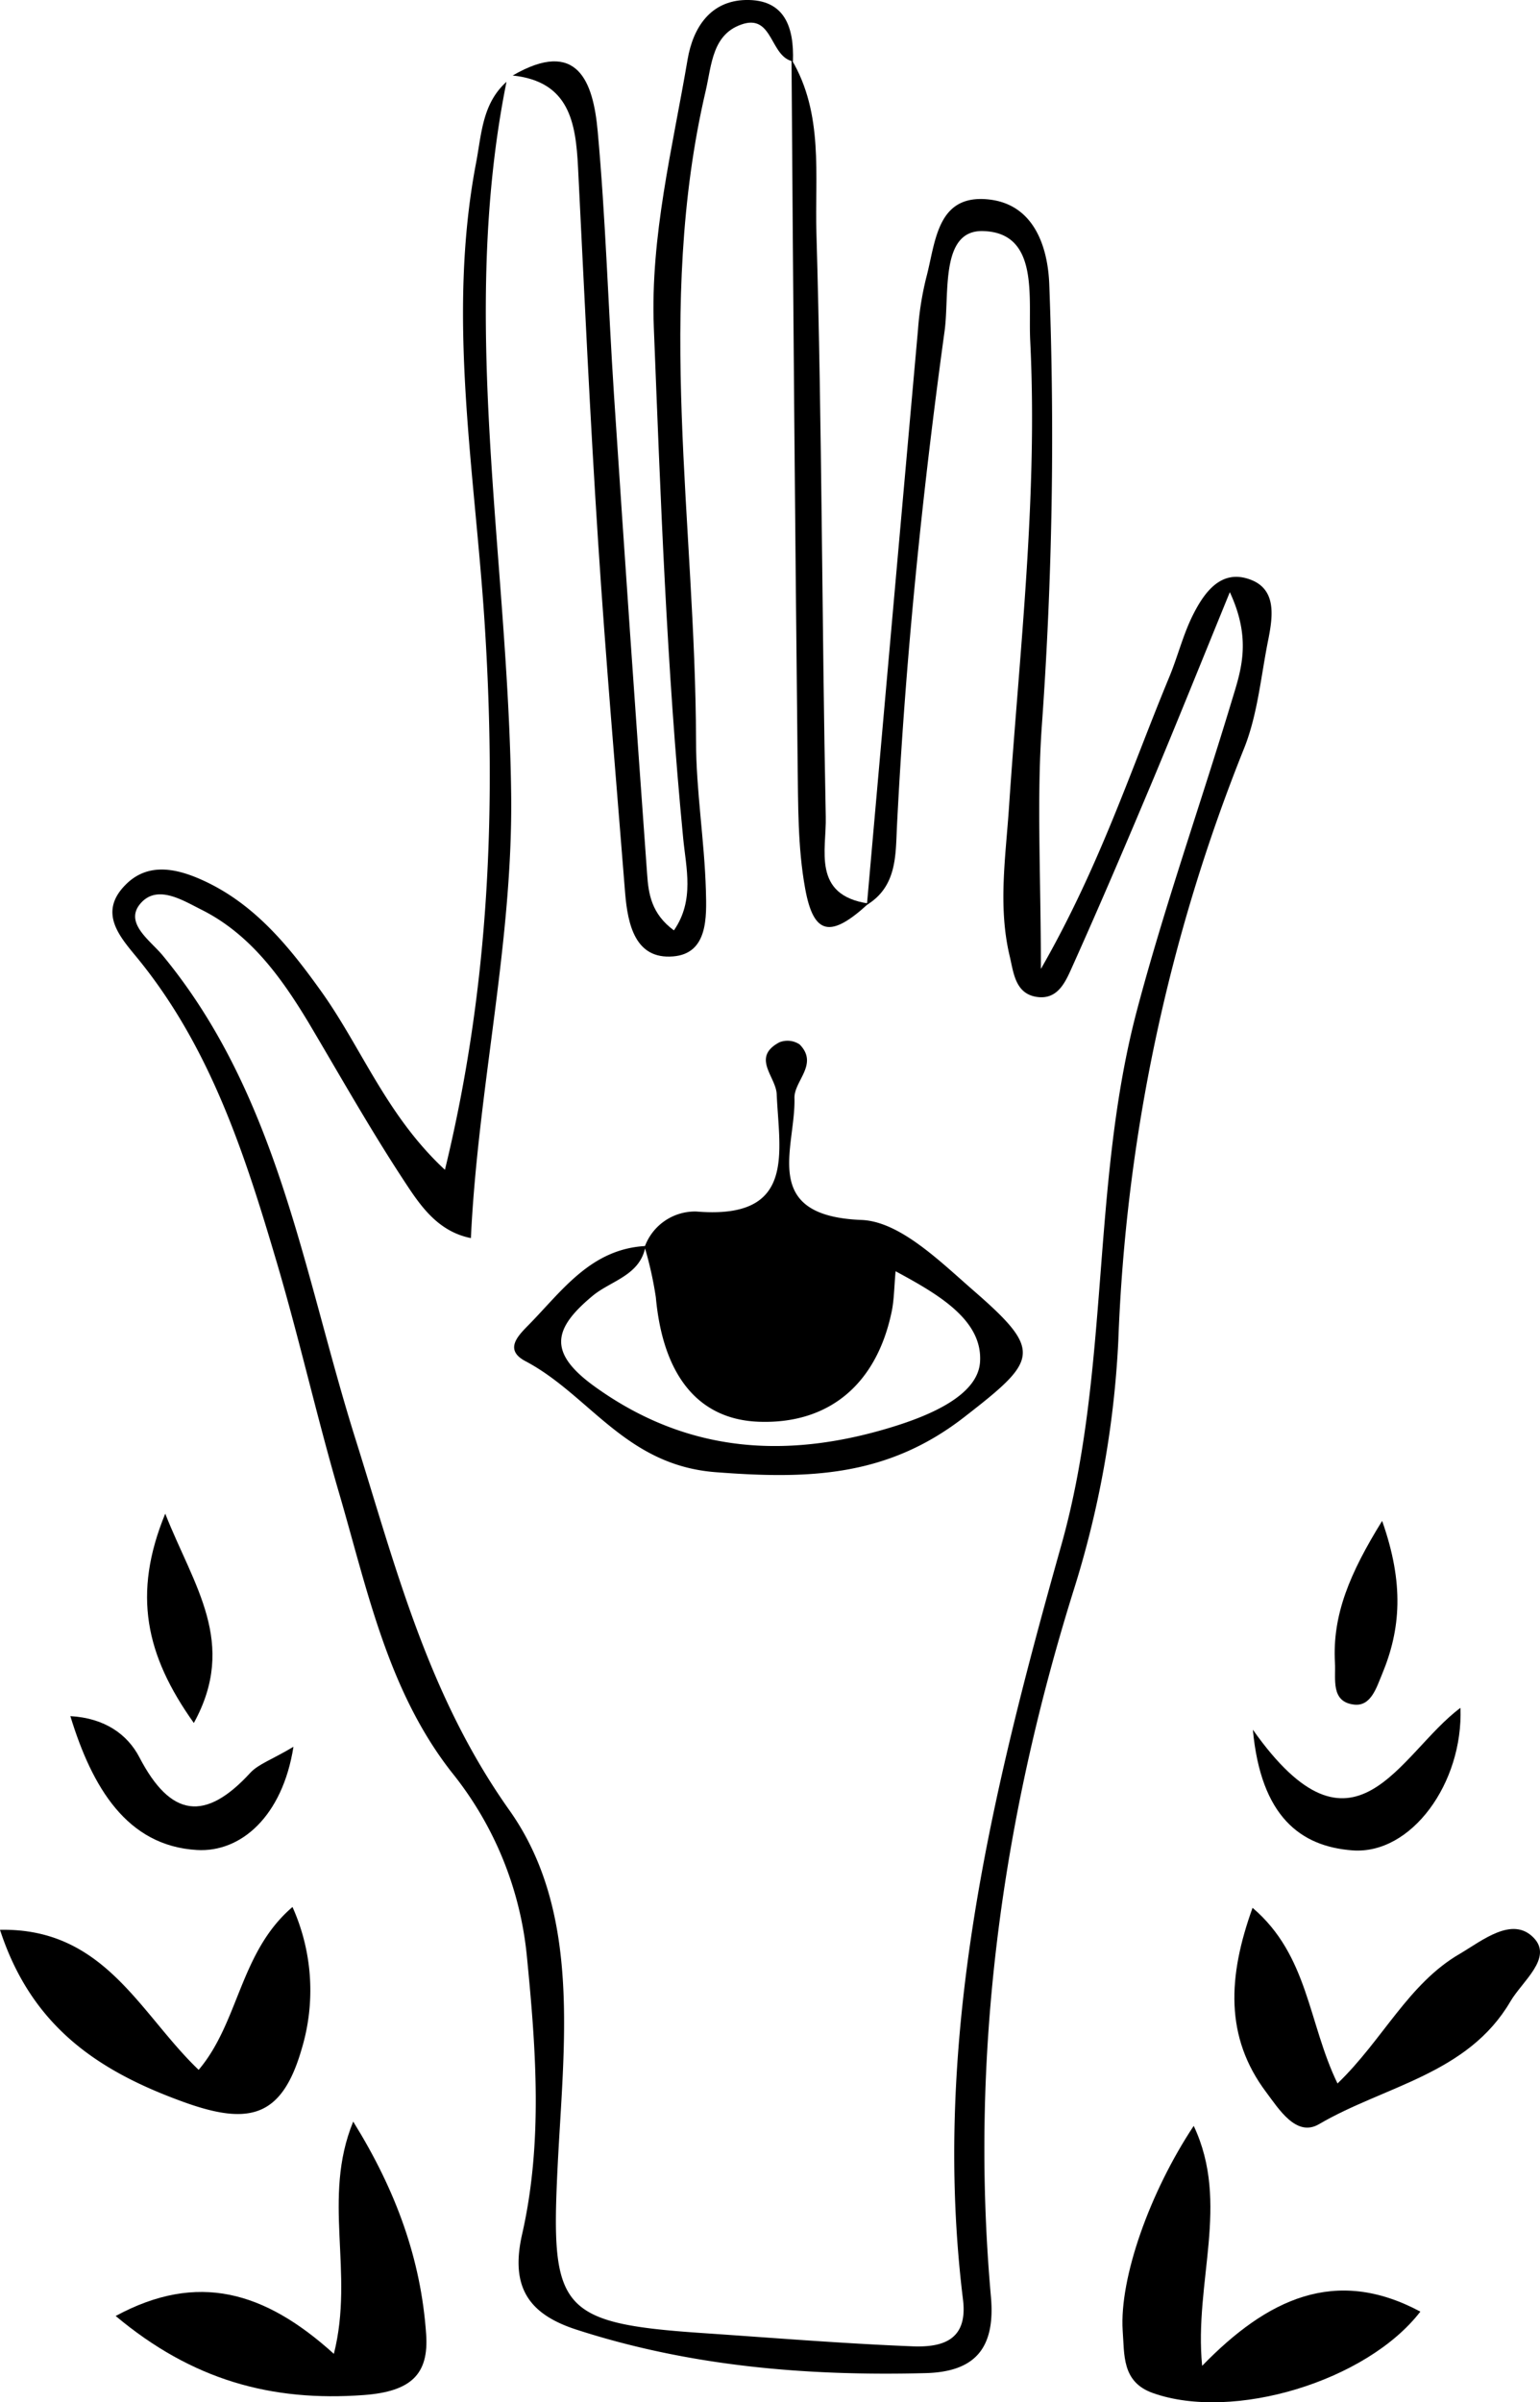 <svg xmlns="http://www.w3.org/2000/svg" viewBox="0 0 204.66 319.06"><title>vision</title><g id="Calque_2" data-name="Calque 2"><g id="menubg"><path d="M67.31,10.87c-6.34,31.53.22,63,.62,94.5.26,19.79-4.4,39-5.35,59.07-4.68-.94-7-4.74-9.23-8.14C49,149.64,45.06,142.65,41,135.81c-3.65-6.05-7.77-11.76-14.25-15-2.52-1.26-6-3.49-8.22-.64-1.89,2.47,1.37,4.71,3,6.62C37,145.45,40.3,169.06,47.24,191.12c5.37,17.08,9.6,34,20.45,49.3,9.69,13.65,7.18,31.43,6.4,47.66-.9,18.59.26,20.5,19.29,21.79,9.3.63,18.58,1.39,27.89,1.76,3.85.15,7.38-.72,6.71-6.19-4.25-34.53,3.82-67.4,13.07-100.24,6.52-23.17,3.89-47.81,10.06-71.07,3.66-13.8,8.44-27.3,12.57-41,1.21-4,2.73-8.09-.24-14.48-3.8,9.3-6.9,17-10.14,24.75-3.48,8.28-7,16.53-10.68,24.73-.91,2-1.89,4.7-4.81,4.28s-3.11-3.28-3.63-5.44c-1.57-6.59-.52-13.25-.08-19.88,1.38-20.6,3.84-41.16,2.81-61.86-.28-5.65,1.27-14.36-6.3-14.54-5.72-.13-4.4,8.41-5.08,13.3-3,21.77-5.21,43.63-6.32,65.6-.2,3.86.06,8.1-4,10.59Q118.58,82,122,43.75a40.83,40.83,0,0,1,1.1-6.9c1.25-4.67,1.37-11.1,8.29-10.36,5.81.62,7.82,5.91,8.05,11.17a536.63,536.63,0,0,1-1,58.94c-.67,9.8-.11,19.68-.11,32.09,7.79-13.57,11.91-26.34,17-38.62,1.16-2.76,1.87-5.72,3.2-8.38,1.51-3,3.74-6.17,7.64-4.71,3.45,1.28,3,4.78,2.41,7.82-1,4.88-1.41,10-3.24,14.58a234,234,0,0,0-16.72,78.69,131.17,131.17,0,0,1-6,33.34c-9.54,30.61-13.77,61.7-10.93,93.63.64,7.09-2.36,10-8.73,10.15-15.72.4-31.25-.89-46.33-5.77-6.39-2.06-8.84-5.67-7.24-12.69,2.76-12.14,1.85-24.49.64-36.8a46,46,0,0,0-10-24.54c-8.43-10.76-11.16-24-14.88-36.79-3-10.22-5.33-20.63-8.34-30.84-4.25-14.39-8.83-28.66-18.6-40.57-2.26-2.75-5.17-5.94-1.59-9.61,3-3.11,6.85-2.23,10.25-.7,6.92,3.12,11.53,8.79,15.84,14.82,5.36,7.5,8.65,16.46,16.42,23.67,6-24.65,6.84-48.58,5.26-72.85-1.32-20.19-5-40.41-1.15-60.74C64,17.88,64.05,13.8,67.31,10.87Z"/><path d="M105.38,8.15c-3-.59-2.65-6.08-6.52-5-4.23,1.23-4.27,5.47-5.08,8.93-6.7,28.67-1.35,57.53-1.28,86.3,0,6.62,1.12,13.24,1.31,19.87.1,3.54.29,8.42-4.38,8.78-5,.4-6-4.22-6.35-8.39C81.85,103.13,80.5,87.58,79.49,72c-1.08-16.57-1.84-33.16-2.67-49.75-.3-6-1.17-11.43-8.69-12.22,8.63-5,10.71.84,11.3,7.4,1.06,11.61,1.4,23.28,2.16,34.92Q83.69,84.24,86,116.1c.18,2.61.56,5.26,3.56,7.47,2.77-4,1.61-8.29,1.23-12.26-2.19-22.56-3-45.19-3.9-67.83-.47-12.17,2.49-23.8,4.49-35.59.72-4.2,3-7.77,7.7-7.89C104.31-.12,105.54,3.64,105.38,8.15Z"/><path d="M159.76,314.22c8.62-8.87,17.7-13.25,29-7.2-7.12,9.24-24.88,14.61-35.56,10.81-4.15-1.47-3.75-5.11-4-8.29-.44-7,3.6-18.39,9.44-27.19C163.51,292.67,158.67,303.06,159.76,314.22Z"/><path d="M44.37,312.63c2.75-10.9-1.62-20.62,2.57-30.85,5.73,9.22,9,18.33,9.69,28.2.39,5.36-2,7.65-8.26,8.12-12.34.91-22.84-2-33-10.5C26.27,301.71,35.17,304.31,44.37,312.63Z"/><path d="M0,256.31c13.91-.28,18.6,11.16,26.4,18.6,5.38-6.34,5.46-15.63,12.47-21.63a27,27,0,0,1,1.2,18.93c-2.63,9.05-7,10.12-15.75,6.94C13.1,275.08,4.19,269.19,0,256.31Z"/><path d="M166.46,253.39c7.43,6.32,7.39,15.3,11.29,23.33,6-5.76,9.4-13.25,16.25-17.22,3-1.77,7-5.07,9.83-2.12,2.58,2.68-1.54,5.77-3.1,8.44-5.67,9.69-16.76,11.22-25.45,16.31-3,1.75-5.32-2-7-4.24C162.76,270.56,163.17,262.51,166.46,253.39Z"/><path d="M115.42,120c-5,4.61-7.29,4.26-8.42-2-1-5.48-.92-11.18-1-16.79q-.5-46.65-.81-93.31c4.3,7.23,3.08,15.39,3.31,23.1.75,25.81.72,51.64,1.24,77.46C109.86,112.82,107.85,118.9,115.42,120Z"/><path d="M166.5,229.73c13.5,19.12,19.45,3.13,27.59-2.9.37,10-6.54,19.52-14.36,18.93C172.85,245.24,167.57,241.29,166.5,229.73Z"/><path d="M39,232c-1.46,9.25-7,14.06-12.84,13.71-9.28-.55-13.91-8.29-16.81-17.78,4.6.26,7.6,2.45,9.17,5.46,4.16,8,8.75,8.61,14.76,2.05C34.36,234.29,36.06,233.75,39,232Z"/><path d="M25.76,228.84c-6.41-9-8.19-17.12-3.8-27.8C25.75,210.66,31.61,218.19,25.76,228.84Z"/><path d="M183.68,202c2.94,8.34,2.47,14.39,0,20.34-.75,1.79-1.48,4.31-3.71,4.06-3.17-.35-2.43-3.45-2.56-5.56C177.05,214.46,179.4,208.92,183.68,202Z"/><path d="M85.67,165.62a7.11,7.11,0,0,1,6.89-4.71c13.27,1.1,11-7.79,10.66-15.58-.09-2.33-3.41-4.88.35-6.89a2.89,2.89,0,0,1,2.7.28c2.57,2.62-.76,4.85-.69,7.13.18,6.61-4.68,15.65,8.91,16.18,5.11.2,10.44,5.51,14.9,9.39,9.3,8.08,8.5,9.23-1.28,16.82-10.19,7.9-20.57,8.25-33,7.29-12-.92-16.73-10.22-25.27-14.74-2.78-1.46-1.14-3.24.27-4.67,4.52-4.57,8.33-10.23,15.68-10.63-.68,3.9-4.53,4.57-7,6.59-5.2,4.32-6.1,7.5.22,12.06,12.48,9,25.83,9.65,39.75,5.33,4.63-1.44,11.16-4.07,11.48-8.54.4-5.64-5.64-9.07-11.22-12.09-.19,2.08-.19,3.71-.5,5.27-2,9.77-8.39,15.07-17.71,14.72-8-.31-12.7-6.11-13.65-16.52A49.29,49.29,0,0,0,85.67,165.62Z"/></g></g></svg>